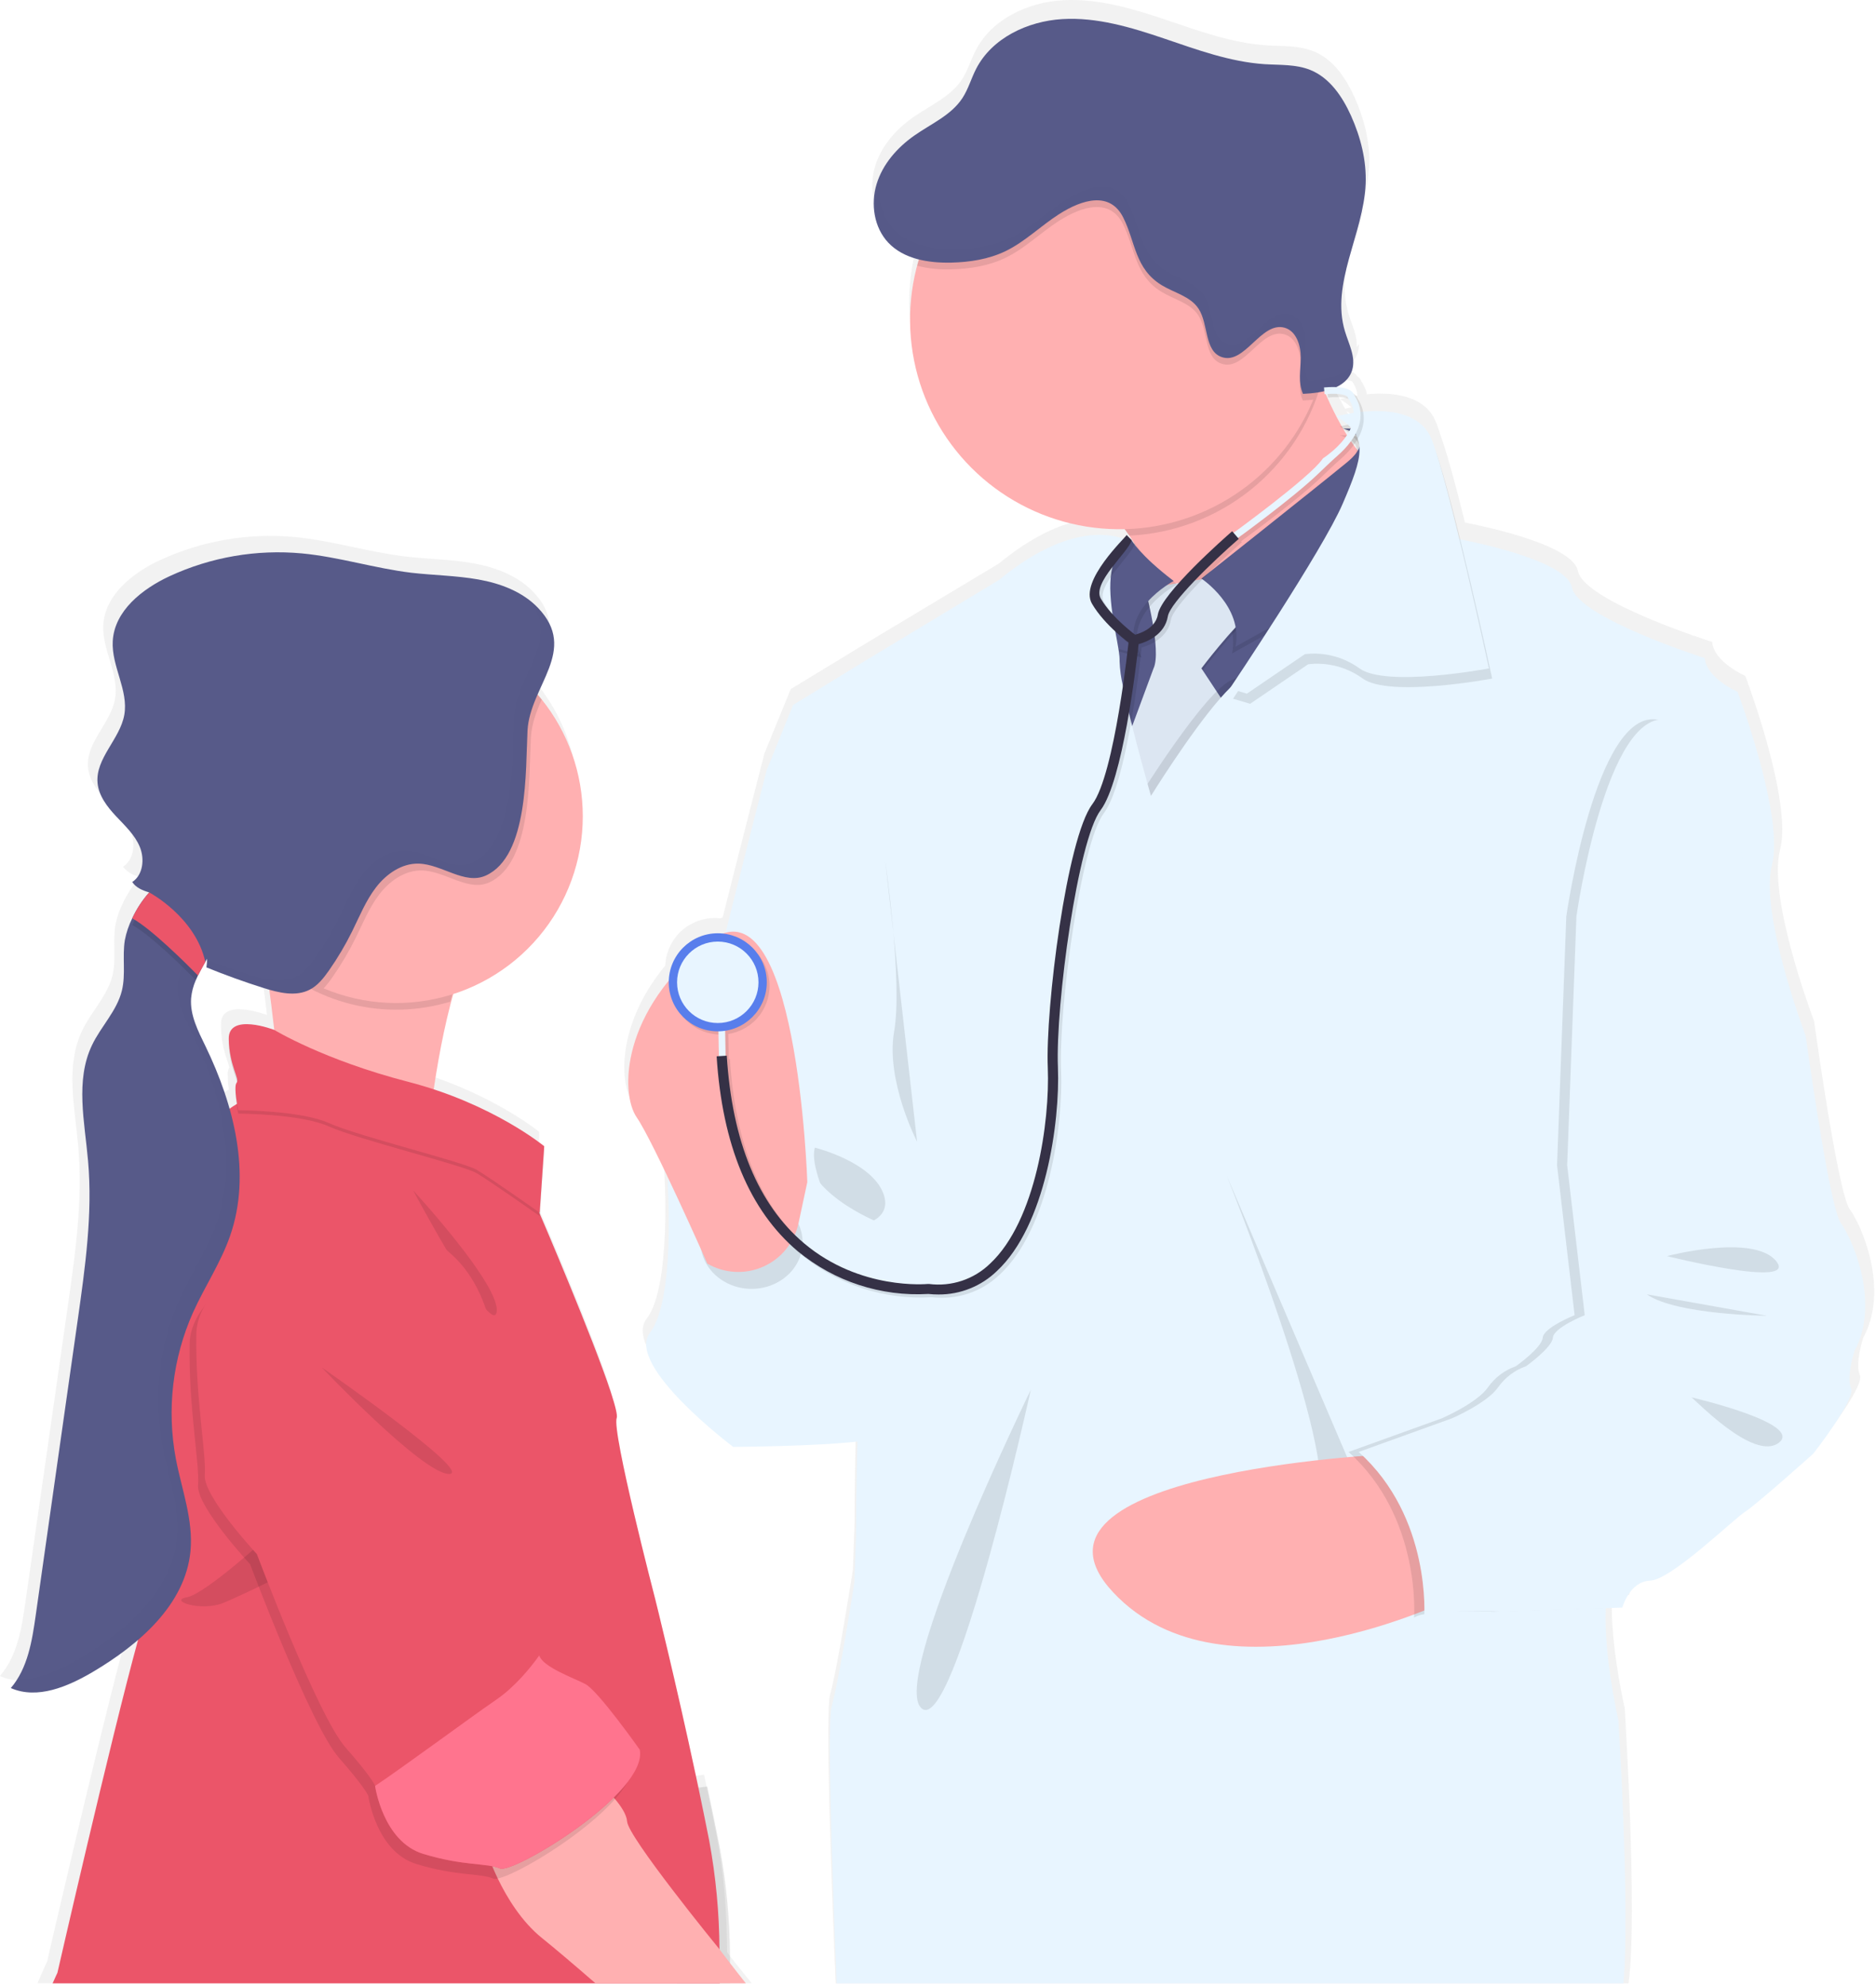 <svg width="373" height="395" viewBox="0 0 373 395" fill="none" xmlns="http://www.w3.org/2000/svg">
<path d="M299.511 126.146C302.206 129.215 315.572 133.236 315.572 133.236C315.572 133.236 313.316 119.454 310.621 116.385C309.985 115.639 309.207 115.028 308.333 114.585C307.459 114.143 306.506 113.879 305.529 113.809C304.551 113.738 303.57 113.863 302.642 114.175C301.713 114.488 300.856 114.982 300.12 115.629C299.384 116.275 298.783 117.062 298.354 117.943C297.924 118.824 297.674 119.781 297.617 120.76C297.56 121.738 297.699 122.718 298.024 123.643C298.349 124.568 298.855 125.418 299.511 126.146V126.146Z" fill="#587EEC"/>
<path d="M283.954 156.845C286.09 160.322 298.585 166.546 298.585 166.546C298.585 166.546 298.69 152.582 296.57 149.1C295.515 147.492 293.875 146.359 291.998 145.94C290.122 145.522 288.156 145.852 286.519 146.859C284.881 147.867 283.7 149.473 283.226 151.337C282.752 153.201 283.022 155.177 283.979 156.845H283.954Z" fill="#587EEC"/>
<path d="M269.288 48.072C270.124 45.003 271.132 41.919 271.837 38.81C270.991 41.919 269.978 45.014 269.288 48.072Z" fill="url(#paint0_linear_21_202)"/>
<path d="M265.541 77.633C265.471 77.512 265.421 77.391 265.365 77.28C265.365 77.23 265.315 77.189 265.295 77.139C265.185 77.191 265.072 77.236 264.957 77.275C264.736 77.361 264.509 77.441 264.277 77.507C264.046 77.572 263.95 77.608 263.774 77.648C263.628 77.698 263.478 77.737 263.326 77.764L263.366 77.854C263.552 77.814 263.733 77.779 263.92 77.728L263.97 78.353C264.182 78.353 264.378 78.323 264.57 78.323C264.66 78.318 264.751 78.318 264.841 78.323C265.234 78.323 265.577 78.323 265.849 78.323C265.743 78.096 265.632 77.859 265.541 77.633ZM367.777 240.467C365.41 237.277 360.686 203.04 360.686 203.04C360.686 203.04 351.395 178.695 353.928 168.98C356.461 159.264 347.008 134.405 347.008 134.405C347.008 134.405 340.763 131.689 340.426 127.658C340.426 127.658 314.927 119.595 313.733 113.548C312.766 108.589 296.953 105.031 291.272 103.907C289.539 96.913 287.797 90.387 286.512 86.824C286.165 85.716 285.838 84.758 285.535 84.002C283.365 78.459 276.656 77.955 271.791 78.399C271.581 77.454 271.189 76.559 270.638 75.763C270.558 75.49 270.398 75.246 270.18 75.063C270.075 74.974 269.964 74.893 269.847 74.821C269.759 74.657 269.644 74.511 269.505 74.387C269.367 74.263 269.215 74.155 269.052 74.065C268.935 74.001 268.814 73.946 268.689 73.899C268.397 73.787 268.095 73.705 267.788 73.652C267.429 73.578 267.065 73.531 266.7 73.511C267.589 73.121 268.381 72.542 269.022 71.812C269.457 71.3 269.781 70.703 269.973 70.059C270.133 69.523 270.204 68.965 270.185 68.406C270.054 68.636 269.903 68.854 269.732 69.056C269.943 66.823 268.765 64.556 268.09 62.333C267.272 59.44 267.121 56.399 267.647 53.439C268.322 48.974 269.994 44.459 271.127 39.914C271.13 39.889 271.13 39.863 271.127 39.838C271.721 37.581 272.089 35.27 272.225 32.939C272.421 28.238 271.217 23.546 269.283 19.263C267.566 15.468 265.033 11.734 261.155 10.192C258.274 9.028 255.046 9.214 251.944 9.023C244.984 8.59 238.346 6.14 231.728 3.913C225.11 1.686 218.301 -0.34 211.336 0.048C204.371 0.436 197.205 3.797 194.027 9.965C193.019 11.89 192.44 14.032 191.237 15.841C188.98 19.253 184.941 20.961 181.572 23.314C178.203 25.668 175.236 29.009 174.018 32.995C173.352 35.142 173.258 37.426 173.746 39.621V39.621C173.855 40.117 173.997 40.605 174.169 41.083C174.647 42.414 175.392 43.634 176.36 44.666C177.089 45.428 177.927 46.079 178.847 46.596V46.596C180.003 47.237 181.239 47.718 182.524 48.027C182.479 48.178 182.433 48.339 182.383 48.496C182.302 48.753 182.232 48.999 182.156 49.277C181.99 49.897 181.834 50.526 181.703 51.161C181.698 51.207 181.698 51.252 181.703 51.297C181.084 54.164 180.774 57.088 180.776 60.02C180.775 61.407 180.846 62.793 180.988 64.173V64.173C183.002 84.622 199.874 100.753 220.719 101.801C221.434 101.836 222.154 101.856 222.884 101.856C223.217 101.856 223.544 101.856 223.892 101.856C224.219 102.29 224.541 102.733 224.849 103.167C225.156 103.6 225.438 104.044 225.705 104.477L224.974 103.721L224.244 103.051C224.046 103.323 223.826 103.577 223.584 103.812C223.108 103.644 222.622 103.506 222.129 103.398V103.398C220.039 102.935 216.856 102.764 212.666 104.028C208.813 105.182 204.104 107.556 198.595 112.066L171.746 128.192L157.222 137.031L151.989 149.83C151.989 149.83 148.056 165.039 143.679 182.465C143.508 182.515 143.342 182.565 143.176 182.626C142.821 182.586 142.465 182.565 142.108 182.565C139.569 182.56 137.126 183.538 135.293 185.297C133.46 187.055 132.379 189.455 132.277 191.994C123.575 202.576 123.081 213.159 125.126 218.017C125.311 218.472 125.544 218.906 125.821 219.312C127.16 221.247 129.663 226.236 132.202 231.552C132.136 231.991 132.096 232.359 132.076 232.636C132.071 232.726 132.071 232.817 132.076 232.908C132.076 232.908 133.587 255.741 128.55 262.287C127.447 263.713 127.614 265.588 128.55 267.664C131.925 275.132 145.266 285.105 145.266 285.105C145.266 285.105 161.266 285.019 170.18 284.046C170.155 284.943 170.135 285.835 170.115 286.707C169.913 295.516 169.913 302.898 169.913 302.898L169.581 312.135C169.581 312.135 166.559 331.602 165.048 336.969C164.096 340.335 165.194 371.503 166.151 394.417H323.796C325.649 380.861 323.035 339.675 323.035 339.675C323.035 339.675 320.552 329.027 320.462 319.745C320.457 319.734 320.454 319.723 320.454 319.712C320.454 319.701 320.457 319.689 320.462 319.679C320.462 318.868 320.462 318.077 320.492 317.301L321.635 317.26L323.69 317.19H323.876C323.876 317.19 323.927 316.998 324.043 316.686C324.315 315.908 324.685 315.167 325.146 314.484C326.022 313.189 327.392 311.919 329.452 311.833C330.59 311.788 332.352 310.865 334.342 309.505C334.355 309.508 334.369 309.508 334.382 309.505C339.736 305.882 346.812 299.194 348.529 298.096C350.891 296.584 362.202 286.506 362.202 286.506C362.202 286.506 363.889 284.369 365.687 281.794L365.753 281.703C367.989 278.478 370.366 274.623 369.782 273.408C368.775 271.232 370.457 266.026 370.457 266.026C375.71 256.406 370.144 243.657 367.777 240.467ZM270.391 85.469C270.44 85.619 270.47 85.775 270.482 85.932C270.356 85.766 270.23 85.59 270.104 85.428L269.983 85.267L269.898 85.146L270.089 84.884C270.089 84.884 270.089 84.884 270.089 84.919C270.222 85.083 270.325 85.269 270.391 85.469V85.469ZM268.699 81.004C268.15 81.115 267.717 81.216 267.435 81.291C267.078 80.656 266.735 80.021 266.428 79.376C267.235 79.845 267.996 80.39 268.699 81.004V81.004ZM267.752 81.8C267.751 81.79 267.751 81.78 267.752 81.77L267.793 81.8C267.999 81.936 268.201 82.067 268.387 82.203C268.553 82.324 268.704 82.44 268.855 82.561C268.755 82.737 268.644 82.919 268.533 83.065C268.357 82.788 268.191 82.521 268.029 82.244C267.929 82.133 267.838 81.982 267.752 81.8ZM264.731 75.582C265.704 75.486 266.684 75.486 267.657 75.582V75.582C267.793 75.582 267.914 75.607 268.034 75.627C268.308 75.669 268.576 75.739 268.835 75.834C269.43 76.667 269.797 77.642 269.898 78.661L269.626 78.701L269.359 78.751C268.855 78.837 268.352 78.923 267.959 79.003L267.455 79.109C266.785 79.255 266.398 79.366 266.383 79.371C266.317 79.235 266.252 79.109 266.181 78.978C266.07 78.761 265.954 78.54 265.854 78.323C265.753 78.106 265.622 77.859 265.516 77.633C265.446 77.512 265.395 77.391 265.34 77.28C265.34 77.23 265.29 77.189 265.27 77.139C265.24 77.085 265.215 77.03 265.194 76.972C264.887 76.348 264.605 75.723 264.333 75.108C264.303 75.047 264.277 74.982 264.252 74.921L264.635 74.896V75.027L264.731 75.582ZM144.571 388.188C144.53 380.685 143.986 372.566 142.476 364.947C141.831 361.707 141.166 358.466 140.491 355.282C140.32 354.485 140.154 353.699 139.988 352.913L138.437 353.12H138.296C134.065 333.159 129.643 315.572 129.643 315.572C129.643 315.572 120.86 282.016 121.877 279.34C122.008 278.992 121.842 278.055 121.469 276.679C119.344 269.05 110.47 248.026 107.368 240.84C107.368 240.809 107.343 240.774 107.333 240.749C106.829 239.545 106.466 238.733 106.356 238.496L107.086 227.773L107.126 227.128L107.222 225.757L107.182 225.722L107.222 225.087C107.222 225.087 99.557 218.798 86.573 214.257C86.07 214.076 85.536 213.9 85.007 213.728C85.657 209.39 86.518 204.491 87.641 199.719C87.747 199.24 87.862 198.777 87.983 198.308C88.089 197.84 88.21 197.386 88.331 196.927C88.522 196.182 88.729 195.446 88.94 194.72C89.64 194.498 90.33 194.252 91.01 193.99L91.272 193.889C99.648 190.628 106.559 184.44 110.726 176.472C114.892 168.504 116.033 159.296 113.935 150.551V150.551C112.739 145.592 110.531 140.933 107.448 136.869C107.217 136.557 106.97 136.244 106.723 135.937C106.476 135.63 106.179 135.287 105.902 134.975C107.358 131.664 109.075 128.514 109.216 125.294C109.241 124.886 109.241 124.477 109.216 124.07V124.019C109.03 121.948 108.113 119.852 105.978 117.65C102.86 114.419 98.424 112.782 93.987 111.995C89.55 111.209 85.027 111.189 80.565 110.66C73.167 109.773 65.96 107.49 58.562 106.79C49.449 105.946 40.274 107.509 31.955 111.325C26.45 113.845 20.875 118.249 20.543 124.291C20.271 129.285 23.746 134.073 22.87 139.006C21.998 143.854 17.063 147.669 17.496 152.572C17.662 154.487 18.644 156.2 19.873 157.727C20.296 158.231 20.744 158.735 21.208 159.239C23.001 161.139 24.975 162.963 25.977 165.356C26.017 165.457 26.058 165.558 26.093 165.659C26.944 168.022 26.561 171.01 24.456 172.366C24.468 172.375 24.477 172.387 24.481 172.401V172.401C24.511 172.442 24.542 172.472 24.567 172.512C24.57 172.504 24.57 172.495 24.567 172.487C25.313 173.372 26.319 174 27.442 174.281L27.871 174.412C27.523 174.79 27.196 175.183 26.863 175.596L26.647 175.883C26.092 176.63 25.587 177.413 25.136 178.227C24.879 178.68 24.632 179.134 24.426 179.587C23.735 180.97 23.236 182.439 22.94 183.956C22.401 187.292 23.162 190.769 22.346 194.035C21.339 198.066 18.151 201.16 16.353 204.905C12.948 211.96 14.877 220.239 15.562 228.03C16.494 238.612 14.983 249.24 13.477 259.752C12.678 265.342 11.879 270.938 11.08 276.538C9.065 290.594 7.051 304.65 5.036 318.707C4.301 323.857 3.43 329.289 0 333.265H0.035C0.035 333.265 0.035 333.295 0 333.305C1.03 333.756 2.125 334.038 3.243 334.142V334.142C7.721 334.59 12.465 332.423 16.494 330.055C19.684 328.21 22.706 326.087 25.524 323.711C25.111 325.222 24.668 326.87 24.194 328.644C24.196 328.661 24.196 328.678 24.194 328.694V328.694C18.508 350.363 9.362 390.088 9.362 390.088C9.362 390.088 8.531 391.816 7.454 394.391H149.476C147.814 392.376 146.268 390.446 145.059 388.889L144.571 388.188ZM39.414 187.826C39.449 187.766 39.474 187.711 39.509 187.655C39.509 187.816 39.509 187.973 39.509 188.124C39.509 188.275 39.509 188.411 39.509 188.552C39.509 188.693 39.509 188.678 39.509 188.749C39.509 188.819 39.509 188.749 39.509 188.749C39.509 188.955 39.464 189.162 39.429 189.369C39.429 189.369 39.429 189.394 39.429 189.414L39.932 189.6L40.517 189.842C43.968 191.206 47.463 192.441 51.002 193.546C51.365 193.662 51.732 193.773 52.1 193.879L52.176 194.504C52.266 195.144 52.352 195.794 52.432 196.444C52.432 196.444 52.432 196.474 52.432 196.494C52.659 198.293 52.881 200.087 53.077 201.841C53.077 201.841 43.831 198.313 43.946 203.67C43.941 203.766 43.941 203.862 43.946 203.957C43.936 204.085 43.936 204.213 43.946 204.34C44.032 208.513 45.336 210.987 45.598 212.257C45.583 212.309 45.555 212.358 45.518 212.398C45.294 212.884 45.217 213.426 45.296 213.955C45.287 214.857 45.358 215.757 45.508 216.646C45.236 216.812 44.969 216.979 44.702 217.15C44.5 217.276 44.309 217.417 44.112 217.558C42.877 213.27 41.261 209.101 39.283 205.101C37.898 202.249 36.342 199.276 36.357 196.146C36.357 195.945 36.357 195.738 36.382 195.532C36.438 194.625 36.611 193.729 36.896 192.866C37.011 192.538 37.137 192.216 37.278 191.898C37.608 191.144 37.976 190.407 38.381 189.691C38.643 189.217 38.92 188.749 39.187 188.275C39.273 188.134 39.353 187.988 39.434 187.847L39.414 187.826ZM265.541 77.633C265.471 77.512 265.421 77.391 265.365 77.28C265.365 77.23 265.315 77.189 265.295 77.139C265.185 77.191 265.072 77.236 264.957 77.275C264.736 77.361 264.509 77.441 264.277 77.507C264.046 77.572 263.95 77.608 263.774 77.648L263.326 77.764L263.366 77.854C263.552 77.814 263.733 77.779 263.92 77.728L263.97 78.353C264.182 78.353 264.378 78.323 264.57 78.323H264.841C265.234 78.323 265.577 78.323 265.849 78.323C265.743 78.096 265.632 77.859 265.541 77.633Z" fill="url(#paint1_linear_21_202)"/>
<path d="M155.499 151.65L152.478 152.985C152.478 152.985 132.781 229.552 132.781 235.74C132.781 241.928 174.547 276.362 174.547 276.362L181.063 232.348C181.063 232.348 171.706 131.417 155.499 151.65Z" fill="#E8F5FF"/>
<path d="M247.114 127.295L229.663 118.184C228.686 114.014 226.951 110.06 224.546 106.518C221.993 102.829 218.599 99.206 214.368 97.316C203.676 92.519 259.594 67.337 259.594 67.337C260.474 70.362 261.512 73.34 262.701 76.257C265.582 83.372 270.361 92.574 276.52 95.195C286.991 99.654 247.114 127.295 247.114 127.295Z" fill="#FFB0B1"/>
<path opacity="0.1" d="M262.701 76.257C260.312 84.665 255.343 92.109 248.497 97.539C241.651 102.969 233.273 106.11 224.546 106.518C221.993 102.829 218.599 99.206 214.368 97.316C203.676 92.519 259.594 67.337 259.594 67.337C260.474 70.362 261.512 73.34 262.701 76.257V76.257Z" fill="black"/>
<path d="M264.272 63.543C264.274 71.789 261.832 79.85 257.255 86.708C252.678 93.565 246.171 98.91 238.558 102.067C230.944 105.224 222.566 106.051 214.483 104.443C206.4 102.835 198.975 98.865 193.148 93.034C187.32 87.203 183.351 79.775 181.743 71.687C180.135 63.599 180.961 55.216 184.115 47.598C187.269 39.979 192.61 33.468 199.462 28.887C206.315 24.306 214.371 21.862 222.613 21.863C228.09 21.838 233.518 22.898 238.584 24.984C243.649 27.07 248.252 30.139 252.125 34.014C255.999 37.889 259.066 42.494 261.151 47.562C263.236 52.631 264.297 58.062 264.272 63.543V63.543Z" fill="#FFB0B1"/>
<path d="M270.286 121.943L258.924 148.47L248.902 166.077H216.821L207.463 142.004L211.256 117.04H235.757L251.576 116.148L256.919 114.364L260.364 116.319L270.286 121.943Z" fill="#575A89"/>
<path opacity="0.1" d="M266.372 86.582C266.372 86.582 273.458 88.094 267.113 93.3C260.767 98.505 238.875 115.059 238.875 115.059C238.875 115.059 246.565 121.913 244.973 129.94L270.452 115.73L274.984 92.992C274.984 92.992 275.493 86.159 266.372 86.582Z" fill="black"/>
<path opacity="0.1" d="M243.886 115.059L227.679 117.735C227.679 117.735 231.023 130.107 229.351 133.619C229.3 133.728 229.258 133.841 229.225 133.957L222.612 151.841L227.568 165.886L244.722 142.478L238.874 133.619C238.874 133.619 245.054 125.425 248.73 122.583C252.407 119.741 243.886 115.059 243.886 115.059Z" fill="black"/>
<path d="M243.886 114.369L227.679 117.04C227.679 117.04 231.023 129.411 229.351 132.924C229.3 133.033 229.258 133.146 229.225 133.261L222.612 151.146L227.568 165.19L244.722 141.768L238.874 132.908C238.874 132.908 245.054 124.715 248.73 121.872C252.407 119.03 243.886 114.369 243.886 114.369Z" fill="#DCE6F2"/>
<path d="M267.052 85.247C267.052 85.247 274.138 86.759 267.788 91.964C261.437 97.17 238.875 115.059 238.875 115.059C238.875 115.059 247.23 120.577 245.643 128.6L271.122 114.394L275.654 91.657C275.654 91.657 276.158 84.824 267.052 85.247Z" fill="#575A89"/>
<path opacity="0.1" d="M225.66 108.095C225.66 108.095 227.206 110.988 234.03 116.203C234.03 116.203 222.668 122.25 227.014 130.752L209.634 126.216L206.96 117.856L225.66 108.095Z" fill="black"/>
<path d="M224.99 107.43C224.99 107.43 226.536 110.322 233.36 115.538C233.36 115.538 221.998 121.555 226.344 130.081L208.969 125.546L206.295 117.191L224.99 107.43Z" fill="#575A89"/>
<path opacity="0.1" d="M270.286 121.943L258.924 148.47L248.922 166.077H216.821L207.463 142.004L211.251 117.04H218.065C217.954 122.865 220.079 129.709 219.943 132.253C219.712 136.436 226.178 159.002 226.178 159.002C226.178 159.002 239.711 137.101 245.054 135.151C248.413 133.926 255.529 123.737 260.359 116.319L270.286 121.943Z" fill="black"/>
<path d="M315.043 261.536L313.889 262.987C313.889 262.987 322.245 304.949 319.933 314.479C319.54 316.196 319.316 317.948 319.263 319.709V319.785C318.855 329.481 321.781 342.064 321.781 342.064C321.781 342.064 324.118 379.153 322.789 394.407H166.352C165.436 371.851 164.449 342.628 165.345 339.388C166.856 334.041 169.878 314.645 169.878 314.645L170.21 305.453C170.21 305.453 170.21 296.569 170.482 286.672C170.598 282.222 170.769 277.551 171.016 273.409C171.333 268.198 171.776 263.809 172.386 261.652C172.761 260.017 172.977 258.35 173.031 256.673C173.031 256.517 173.031 256.356 173.061 256.194C173.061 255.69 173.111 255.146 173.131 254.587C173.131 254.431 173.131 254.274 173.131 254.083C173.227 250.838 173.192 246.988 173.086 242.997C173.086 242.78 173.086 242.558 173.086 242.336C173 239.343 172.874 236.289 172.733 233.387C172.295 224.316 171.726 216.646 171.726 216.646L152.513 152.95L157.69 140.19L172.059 131.382L198.625 115.332C211.583 104.673 220.114 105.953 223.368 107.123C223.684 107.23 223.993 107.357 224.295 107.501C224.395 107.551 224.476 107.591 224.551 107.637C224.655 107.686 224.754 107.743 224.849 107.808V107.808C223.958 108.237 223.184 108.875 222.592 109.667C221.926 110.569 221.451 111.598 221.197 112.691C221.027 113.368 220.908 114.057 220.84 114.752C220.774 115.483 220.749 116.239 220.749 117C220.785 118.668 220.928 120.333 221.177 121.983C221.177 122.014 221.177 122.054 221.177 122.094C221.343 123.273 221.55 124.427 221.751 125.511C221.749 125.529 221.749 125.548 221.751 125.566C221.983 126.831 222.215 128 222.371 129.008C222.401 129.19 222.426 129.356 222.451 129.512C222.562 130.178 222.615 130.853 222.607 131.528C222.664 133.158 222.883 134.779 223.262 136.365C223.393 137.031 223.544 137.741 223.71 138.482C223.937 139.49 224.184 140.588 224.451 141.707C224.597 142.322 224.753 142.957 224.914 143.587C224.974 143.839 225.04 144.091 225.1 144.348L225.201 144.746C226.274 149.014 227.437 153.262 228.152 155.832C228.575 157.344 228.842 158.276 228.842 158.276C228.842 158.276 236.427 146.006 242.48 139.021C242.571 138.92 242.652 138.825 242.737 138.734C243.337 138.044 243.926 137.414 244.49 136.859C245.724 135.63 246.832 134.753 247.723 134.43C247.913 134.361 248.097 134.275 248.272 134.173C250.75 132.767 254.749 127.663 258.491 122.316C258.858 121.812 259.216 121.263 259.579 120.744C260.41 119.544 261.215 118.34 261.976 117.186C262.56 116.304 263.119 115.447 263.648 114.631C266.166 110.711 267.939 107.788 267.939 107.788L271.434 107.632L272.043 107.601H272.451L288.32 106.866C288.32 106.866 289.005 106.981 290.133 107.208C290.194 107.208 290.254 107.208 290.32 107.249C295.95 108.367 311.593 111.91 312.55 116.823C313.718 122.84 338.95 130.868 338.95 130.868C339.282 134.899 345.462 137.555 345.462 137.555C345.462 137.555 354.819 162.298 352.316 171.993C349.843 181.568 358.752 205.252 358.989 205.918L357.282 208.074L315.043 261.536Z" fill="#E8F5FF"/>
<path opacity="0.1" d="M266.367 84.824C266.367 84.824 281.814 80.44 285.324 89.465C288.834 98.49 296.686 134.939 296.686 134.939C296.686 134.939 276.299 138.784 270.955 134.939C267.821 132.657 263.942 131.642 260.092 132.097L248.564 139.953L245.16 138.946C245.16 138.946 263.603 111.512 267.611 102.189C271.62 92.867 272.975 88.699 266.367 84.824Z" fill="black"/>
<path d="M265.698 82.808C265.698 82.808 281.154 78.424 284.679 87.449C288.205 96.475 296.041 132.924 296.041 132.924C296.041 132.924 275.659 136.769 270.311 132.924C267.179 130.642 263.301 129.626 259.453 130.081L247.915 137.938L244.51 136.93C244.51 136.93 262.953 109.496 266.962 100.173C270.971 90.851 272.305 86.693 265.698 82.808Z" fill="#E8F5FF"/>
<path opacity="0.1" d="M162.016 228.216C162.016 228.216 173.544 231.058 175.72 237.579C177.896 244.1 167.199 244.266 167.199 244.266C167.199 244.266 160.682 232.731 162.016 228.216Z" fill="black"/>
<path opacity="0.1" d="M204.955 276.362C204.955 276.362 176.722 334.207 183.239 339.725C189.756 345.243 204.955 276.362 204.955 276.362Z" fill="black"/>
<path opacity="0.1" d="M243.885 233.734C243.885 233.734 266.443 289.922 261.93 298.6C257.418 307.278 271.62 298.6 271.62 298.6L243.885 233.734Z" fill="black"/>
<path d="M275.297 289.237C275.297 289.237 199.108 292.916 221.333 316.656C243.558 340.396 289.167 317.663 289.167 317.663L275.297 289.237Z" fill="#FFB0B1"/>
<path opacity="0.1" d="M264.272 63.543C264.279 69.01 263.206 74.426 261.115 79.477C260.415 79.558 259.715 79.608 259.04 79.638C258.033 77.426 258.571 74.871 258.592 72.437C258.612 70.003 257.715 67.141 255.373 66.486C250.705 65.171 247.482 73.903 242.878 72.326C239.353 71.127 240.275 65.775 238.245 62.686C236.639 60.242 233.42 59.552 230.917 58.02C225.594 54.749 225.755 49.519 223.282 44.57C220.694 39.385 215.224 40.916 210.475 43.975C206.869 46.303 203.757 49.423 199.899 51.277C196.56 52.89 192.808 53.474 189.106 53.56C186.827 53.648 184.548 53.407 182.338 52.844C184.937 43.065 191.003 34.566 199.404 28.931C207.804 23.297 217.966 20.912 227.994 22.222C238.022 23.531 247.232 28.445 253.906 36.048C260.58 43.651 264.263 53.423 264.267 63.543H264.272Z" fill="black"/>
<path d="M210.49 42.64C206.879 44.968 203.772 48.082 199.914 49.947C196.575 51.554 192.823 52.139 189.122 52.225C184.589 52.325 179.709 51.529 176.612 48.254C173.766 45.23 173.086 40.579 174.29 36.613C175.493 32.647 178.379 29.357 181.769 26.973C185.158 24.589 189.091 22.942 191.338 19.53C192.526 17.726 193.1 15.599 194.087 13.679C197.245 7.536 204.346 4.21 211.211 3.797C218.075 3.384 224.879 5.43 231.416 7.647C237.953 9.865 244.541 12.304 251.44 12.762C254.512 12.954 257.705 12.762 260.556 13.926C264.388 15.483 266.901 19.207 268.614 22.997C270.533 27.27 271.726 31.937 271.525 36.603C271.102 46.566 264.524 56.342 267.415 65.886C268.181 68.431 269.616 71.041 268.851 73.586C267.732 77.3 262.943 78.147 259.07 78.323C258.063 76.111 258.602 73.551 258.622 71.122C258.642 68.693 257.746 65.826 255.409 65.171C250.735 63.865 247.512 72.583 242.919 71.011C239.419 69.807 240.325 64.46 238.291 61.371C236.684 58.922 233.461 58.237 230.963 56.705C225.639 53.434 225.801 48.203 223.328 43.255C220.719 38.044 215.245 39.576 210.49 42.64Z" fill="#575A89"/>
<path d="M136.613 234.399L132.771 235.74C132.771 235.74 134.282 258.477 129.245 264.998C124.209 271.519 145.784 287.73 145.784 287.73C145.784 287.73 175.357 287.564 176.193 285.21C177.029 282.857 174.682 243.082 174.682 243.082C174.682 243.082 158.808 236.894 160.143 227.032C160.143 227.032 155.298 250.268 148.116 249.265C140.934 248.263 132.781 242.261 136.613 234.399Z" fill="#E8F5FF"/>
<path opacity="0.1" d="M149.431 256.3C155.03 256.3 159.569 252.147 159.569 247.023C159.569 241.899 155.03 237.746 149.431 237.746C143.832 237.746 139.293 241.899 139.293 247.023C139.293 252.147 143.832 256.3 149.431 256.3Z" fill="black"/>
<path d="M160.516 235.07C160.516 235.07 158.501 173.55 140.965 187.257C123.429 200.964 123.257 217.357 126.596 222.199C129.935 227.042 140.642 251.286 140.642 251.286C142.317 252.257 144.198 252.818 146.131 252.921C148.064 253.025 149.994 252.669 151.763 251.882C153.532 251.095 155.09 249.901 156.308 248.396C157.526 246.89 158.371 245.118 158.773 243.223L160.516 235.07Z" fill="#FFB0B1"/>
<path opacity="0.1" d="M269.908 79.24C269.826 78.97 269.669 78.729 269.455 78.545C268.588 77.754 266.725 77.476 263.915 77.718L264.031 79.049C267.778 78.726 268.518 79.472 268.614 79.598V79.724L268.729 79.89C269.197 80.519 269.528 81.237 269.701 82.001C269.874 82.765 269.887 83.556 269.737 84.325C268.916 88.432 263.875 91.702 263.824 91.738L263.703 91.808L263.628 91.924C261.452 95.154 249.148 104.27 245.93 106.629L245.648 106.306C244.208 107.556 231.547 118.647 230.862 122.895C230.419 125.561 227.417 126.594 226.329 126.882C225.181 126.01 221.454 123.042 219.515 119.716C217.697 116.586 225.015 110.479 225.659 108.095L224.652 107.062C224.546 107.445 215.149 116.234 217.763 120.724C219.858 124.327 223.685 127.411 225.025 128.429C224.597 132.319 221.933 155.162 217.838 160.574C212.752 167.302 208.476 201.206 208.949 213.043C209.367 223.56 206.622 243.425 197.456 251.956C195.869 253.498 193.955 254.661 191.856 255.359C189.757 256.057 187.528 256.272 185.334 255.988H185.223H185.113C184.982 255.988 171.686 257.348 160.516 247.925C151.375 240.23 146.197 227.672 145.12 210.589H144.898L144.807 205.615C147.286 205.228 149.518 203.895 151.035 201.896C152.551 199.897 153.234 197.387 152.941 194.894C152.647 192.402 151.399 190.12 149.459 188.529C147.519 186.937 145.038 186.16 142.538 186.361C140.038 186.561 137.712 187.724 136.05 189.604C134.389 191.484 133.52 193.935 133.626 196.443C133.733 198.951 134.807 201.319 136.623 203.051C138.438 204.783 140.854 205.744 143.362 205.731H143.473L143.563 210.675L143.12 210.705C144.228 228.342 149.667 241.389 159.236 249.447C166.509 255.477 175.799 258.519 185.228 257.958C185.897 258.031 186.57 258.068 187.243 258.069C191.565 258.091 195.723 256.418 198.826 253.408C208.481 244.413 211.417 223.817 210.959 212.942C210.455 200.399 214.942 167.715 219.445 161.763C223.856 155.923 226.531 133.165 226.999 128.756C228.596 128.308 232.207 126.892 232.821 123.213C233.264 120.552 241.72 112.353 246.922 107.813L246.766 107.631C249.566 105.586 258.274 99.135 262.59 94.993C263.93 93.708 265.259 92.423 266.649 91.198C268.322 89.717 270.447 87.364 271.006 84.582C271.196 83.664 271.197 82.716 271.009 81.797C270.82 80.879 270.445 80.009 269.908 79.24V79.24Z" fill="black"/>
<path d="M224.854 128.111C224.642 127.965 219.626 124.372 217.113 120.048C214.504 115.558 223.902 106.775 224.003 106.392L225.01 107.425C224.37 109.803 217.053 115.916 218.871 119.04C221.162 122.986 225.987 126.438 226.037 126.473L224.854 128.111Z" fill="#353146"/>
<path d="M245.276 107.606L244.49 106.523C244.651 106.407 260.47 94.958 262.963 91.254L263.044 91.143L263.159 91.067C263.21 91.032 268.251 87.767 269.072 83.655C269.223 82.887 269.212 82.096 269.038 81.333C268.865 80.57 268.533 79.852 268.065 79.225L267.949 79.054V78.933C267.848 78.802 267.108 78.061 263.361 78.384L263.245 77.048C266.06 76.806 267.919 77.084 268.785 77.875C269.001 78.06 269.159 78.303 269.243 78.575C269.788 79.341 270.17 80.211 270.365 81.13C270.561 82.05 270.567 83 270.381 83.922C269.822 86.709 267.702 89.062 266.025 90.538C264.64 91.763 263.305 93.058 261.971 94.333C256.909 99.186 245.83 107.208 245.276 107.606Z" fill="#E8F5FF"/>
<path d="M144.158 203.861L142.823 203.885L142.972 212.002L144.306 211.978L144.158 203.861Z" fill="#E8F5FF"/>
<path d="M142.712 205.091C148.094 205.091 152.457 200.725 152.457 195.34C152.457 189.955 148.094 185.589 142.712 185.589C137.33 185.589 132.967 189.955 132.967 195.34C132.967 200.725 137.33 205.091 142.712 205.091Z" fill="#587EEC"/>
<path d="M142.712 203.438C147.182 203.438 150.806 199.813 150.806 195.34C150.806 190.868 147.182 187.242 142.712 187.242C138.243 187.242 134.619 190.868 134.619 195.34C134.619 199.813 138.243 203.438 142.712 203.438Z" fill="#E8F5FF"/>
<path d="M186.608 257.419C185.935 257.42 185.263 257.385 184.594 257.313C175.166 257.869 165.877 254.827 158.602 248.802C149.033 240.739 143.604 227.707 142.486 210.055L144.5 209.929C145.578 227.012 150.755 239.575 159.901 247.265C171.071 256.663 184.362 255.328 184.493 255.328H184.604H184.715C186.909 255.611 189.139 255.395 191.238 254.697C193.338 253.999 195.253 252.837 196.842 251.296C206.003 242.765 208.748 222.9 208.33 212.383C207.826 200.536 212.102 166.631 217.193 159.909C221.65 154.018 224.415 127.466 224.446 127.199L224.521 126.443L225.267 126.312C225.312 126.312 229.663 125.486 230.207 122.23C230.912 117.987 243.553 106.896 244.988 105.641L246.303 107.153C241.08 111.688 232.624 119.892 232.201 122.558C231.587 126.247 227.976 127.658 226.385 128.101C225.881 132.515 223.227 155.268 218.83 161.108C214.328 167.06 209.84 199.744 210.344 212.287C210.777 223.162 207.871 243.762 198.217 252.752C195.108 255.77 190.939 257.446 186.608 257.419Z" fill="#353146"/>
<g opacity="0.1">
<path opacity="0.1" d="M268.563 51.63C269.389 48.576 270.386 45.502 271.081 42.408C270.25 45.517 269.248 48.576 268.563 51.63Z" fill="black"/>
<path opacity="0.1" d="M260.138 75.627C259.13 73.415 259.669 70.855 259.689 68.426C259.71 65.997 258.813 63.155 256.476 62.474C251.803 61.169 248.579 69.892 243.986 68.315C240.461 67.111 241.393 61.764 239.358 58.675C237.751 56.226 234.533 55.541 232.035 54.009C226.707 50.738 226.868 45.507 224.4 40.559C221.807 35.368 216.342 36.9 211.588 39.964C207.977 42.292 204.87 45.411 201.012 47.271C197.673 48.879 193.921 49.463 190.219 49.549C185.712 49.655 180.807 48.853 177.709 45.578C175.322 43.058 174.461 39.364 174.954 35.902C174.869 36.139 174.793 36.376 174.718 36.613C173.509 40.579 174.214 45.24 177.039 48.254C180.137 51.529 185.042 52.325 189.549 52.225C193.256 52.139 197.003 51.554 200.347 49.947C204.215 48.082 207.322 44.968 210.923 42.64C215.678 39.576 221.147 38.044 223.736 43.235C226.203 48.183 226.047 53.414 231.371 56.684C233.889 58.196 237.087 58.902 238.698 61.351C240.713 64.45 239.821 69.787 243.327 70.991C247.915 72.563 251.138 63.845 255.811 65.15C258.148 65.805 259.05 68.678 259.025 71.102C258.999 73.526 258.476 76.091 259.473 78.303C263.346 78.126 268.135 77.295 269.258 73.566C269.413 73.031 269.484 72.475 269.47 71.918C267.833 74.745 263.623 75.471 260.138 75.627Z" fill="black"/>
</g>
<path opacity="0.1" d="M351.158 199.795L357.005 205.983C357.005 205.983 361.684 240.084 364.021 243.274C366.357 246.464 371.877 259.152 366.695 268.682C366.695 268.682 365.023 273.867 366.025 276.039C367.027 278.211 358.511 289.081 358.511 289.081C358.511 289.081 347.315 299.109 344.973 300.616C342.632 302.122 330.273 314.156 326.098 314.322C321.923 314.489 320.558 319.674 320.558 319.674L296.998 320.511C296.998 320.511 283.984 319.83 281.154 321.67C281.154 321.67 282.665 301.775 268.125 288.733L286.669 282.046C286.669 282.046 293.689 279.022 295.86 275.863C297.225 273.926 299.163 272.465 301.4 271.685C301.4 271.685 306.577 268.006 306.743 266.001C306.909 263.995 313.074 261.536 313.074 261.536L309.584 231.729L311.422 182.243C311.422 182.243 317.269 140.78 329.633 143.123C341.997 145.466 351.158 199.795 351.158 199.795Z" fill="black"/>
<path d="M353.172 199.795L359.019 205.983C359.019 205.983 363.698 240.084 366.035 243.274C368.372 246.464 373.891 259.152 368.709 268.682C368.709 268.682 367.042 273.867 368.044 276.039C369.047 278.211 360.525 289.081 360.525 289.081C360.525 289.081 349.33 299.109 346.988 300.616C344.646 302.122 332.287 314.156 328.112 314.322C323.937 314.489 322.572 319.674 322.572 319.674L299.012 320.511C299.012 320.511 285.989 319.83 283.168 321.67C283.168 321.67 284.679 301.775 270.14 288.733L288.683 282.046C288.683 282.046 295.704 279.022 297.874 275.863C299.24 273.926 301.177 272.465 303.414 271.685C303.414 271.685 308.591 268.006 308.758 266.001C308.924 263.995 315.088 261.536 315.088 261.536L311.598 231.729L313.436 182.243C313.436 182.243 319.283 140.78 331.647 143.123C344.011 145.466 353.172 199.795 353.172 199.795Z" fill="#E8F5FF"/>
<path opacity="0.1" d="M331.436 249.784C331.436 249.784 348.645 245.249 353.157 250.792C357.67 256.336 331.436 249.784 331.436 249.784Z" fill="black"/>
<path opacity="0.1" d="M327.427 257.389C333.274 261.486 351.319 261.652 351.319 261.652L327.427 257.389Z" fill="black"/>
<path opacity="0.1" d="M336.281 277.868C336.784 278.035 348.685 290.744 353.681 286.899C358.677 283.054 336.281 277.868 336.281 277.868Z" fill="black"/>
<path opacity="0.1" d="M176.007 171.207C176.007 171.207 179.502 195.285 177.78 205.091C176.057 214.898 182.343 227.047 182.343 227.047L176.007 171.207Z" fill="black"/>
<path d="M98.63 180.998C94.601 184.158 91.66 191.636 89.529 199.855C85.813 214.192 84.599 230.817 84.599 230.817C84.599 230.817 52.518 223.459 54.855 220.118C56.325 218.017 54.351 202.183 52.704 190.704C51.722 183.921 50.846 178.655 50.846 178.655C50.846 178.655 109.659 172.301 98.63 180.998Z" fill="#FFB0B1"/>
<path opacity="0.1" d="M98.63 180.328C94.601 183.493 91.66 190.966 89.529 199.185C83.138 201.127 76.34 201.302 69.857 199.692C63.374 198.082 57.447 194.746 52.704 190.039C51.722 183.251 50.846 177.985 50.846 177.985C50.846 177.985 109.659 171.635 98.63 180.328Z" fill="black"/>
<path d="M115.874 162.318C115.877 171.083 112.782 179.566 107.135 186.267C101.488 192.967 93.654 197.453 85.02 198.93C76.386 200.407 67.507 198.78 59.957 194.337C52.406 189.894 46.669 182.921 43.763 174.653C40.856 166.385 40.966 157.354 44.074 149.159C47.181 140.965 53.086 134.134 60.743 129.877C68.4 125.619 77.315 124.21 85.911 125.897C94.507 127.584 102.229 132.26 107.71 139.097C112.993 145.682 115.873 153.873 115.874 162.318V162.318Z" fill="#FFB0B1"/>
<path opacity="0.1" d="M145.125 394.407H134.548L133.657 375.716L132.725 356.37C132.725 356.37 135.128 356.012 138.955 355.478L140.501 355.271H140.627C141.463 359.197 142.289 363.229 143.085 367.255C144.409 374.403 145.099 381.654 145.145 388.924C145.145 389.428 145.145 389.932 145.145 390.405C145.175 391.751 145.145 393.096 145.125 394.407Z" fill="black"/>
<path d="M143.095 394.407H10.46C11.034 393.101 11.417 392.31 11.417 392.31C11.417 392.31 22.029 345.858 27.422 326.205C27.424 326.188 27.424 326.171 27.422 326.155C28.096 323.485 28.91 320.852 29.86 318.268V318.268C29.921 318.092 30.001 317.924 30.097 317.764C32.766 313.42 36.11 308.739 31.431 302.052C26.753 295.365 28.41 265.94 28.41 265.94C28.41 265.94 34.09 240.86 40.104 227.486C41.016 225.414 42.312 223.533 43.921 221.942C44.444 221.43 45.003 220.955 45.593 220.521V220.521C46.042 220.184 46.509 219.873 46.993 219.589L47.089 219.529C49.615 218.096 52.42 217.224 55.313 216.974C57.368 216.759 59.443 216.816 61.483 217.145C71.233 218.576 79.039 220.97 85.244 223.696C102.06 231.089 107.151 240.996 107.252 241.203L107.292 241.288C107.967 242.865 117.838 265.925 121.394 276.684C122.316 279.486 122.819 281.456 122.618 281.995C121.61 284.666 130.303 318.102 130.303 318.102C130.303 318.102 134.332 334.228 138.361 353.13C138.537 353.916 138.703 354.702 138.865 355.498C139.585 358.93 140.3 362.427 140.99 365.92C142.327 373.117 143.016 380.419 143.05 387.74C143.124 390.021 143.139 392.243 143.095 394.407Z" fill="#EB5569"/>
<path opacity="0.1" d="M54.523 205.474C54.523 205.474 45.372 201.947 45.482 207.298C45.593 212.65 47.714 215.21 47.044 215.991C46.374 216.772 47.376 221.454 47.376 221.454C47.376 221.454 59.74 221.454 65.421 224.014C71.102 226.574 92.043 231.703 94.717 233.266C97.391 234.828 107.308 241.832 107.308 241.832L108.199 228.569C108.199 228.569 97.95 220.098 81.134 215.754C64.318 211.41 54.523 205.474 54.523 205.474Z" fill="black"/>
<path d="M54.523 204.804C54.523 204.804 45.372 201.276 45.482 206.628C45.593 211.98 47.714 214.54 47.044 215.321C46.374 216.102 47.376 220.783 47.376 220.783C47.376 220.783 59.74 220.783 65.421 223.348C71.102 225.913 92.043 231.038 94.717 232.595C97.391 234.153 107.307 241.162 107.307 241.162L108.209 227.939C108.209 227.939 97.96 219.468 81.144 215.124C64.328 210.78 54.523 204.804 54.523 204.804Z" fill="#EB5569"/>
<path opacity="0.1" d="M82.146 236.723C82.146 236.723 99.632 255.665 98.741 260.911C97.849 266.157 82.146 236.723 82.146 236.723Z" fill="black"/>
<path opacity="0.1" d="M53.742 305.151C53.742 305.151 40.925 316.968 37.147 317.638C33.37 318.309 40.043 320.536 44.385 318.757C48.726 316.978 57.982 312.297 57.982 312.297L53.742 305.151Z" fill="black"/>
<path d="M148.302 394.407H118.412C114.232 390.778 110.279 387.417 107.761 385.396C103.732 382.161 100.826 377.399 98.972 373.569C98.554 372.697 98.192 371.881 97.885 371.14C97.334 369.864 96.85 368.561 96.434 367.235L118.568 354.082C119.792 355.123 120.941 356.248 122.008 357.449L122.275 357.756C123.504 359.207 124.587 360.855 124.682 362.206C124.793 363.778 129.165 369.86 133.632 375.701C138.164 381.642 142.808 387.321 143.115 387.704C143.115 387.704 143.881 388.748 145.13 390.35C146.011 391.509 147.099 392.9 148.302 394.407Z" fill="#FFB0B1"/>
<path opacity="0.1" d="M107.71 139.097C106.648 141.495 105.696 143.985 105.555 146.656C105.157 154.366 105.802 171.605 97.27 175.475C93.045 177.38 88.522 173.198 83.889 173.097C80.555 173.026 77.498 175.143 75.463 177.788C73.429 180.434 72.165 183.573 70.689 186.567C69.346 189.284 67.798 191.895 66.061 194.378C65.541 195.137 64.969 195.86 64.348 196.539C59.146 194.343 54.514 190.987 50.804 186.728C47.094 182.469 44.405 177.419 42.941 171.962C41.478 166.506 41.278 160.787 42.358 155.241C43.438 149.696 45.769 144.47 49.173 139.963C52.576 135.455 56.964 131.784 62 129.23C67.037 126.676 72.589 125.306 78.235 125.225C83.881 125.143 89.47 126.352 94.579 128.76C99.686 131.167 104.178 134.71 107.71 139.117V139.097Z" fill="black"/>
<path d="M104.885 145.295C104.482 153.005 105.132 170.244 96.595 174.11C92.37 176.014 87.847 171.837 83.214 171.736C79.88 171.66 76.828 173.782 74.788 176.423C72.749 179.063 71.495 182.208 70.014 185.206C68.67 187.923 67.123 190.534 65.386 193.017C64.348 194.488 63.2 195.965 61.603 196.791C58.824 198.243 55.454 197.426 52.473 196.494C48.605 195.274 44.794 193.9 41.041 192.372C41.127 191.805 41.17 191.232 41.171 190.659C41.061 190.87 40.94 191.067 40.819 191.278L40.582 191.692C40.154 192.447 39.736 193.203 39.353 193.979C39.207 194.277 39.066 194.584 38.94 194.892C38.434 196.035 38.116 197.254 37.999 198.5C37.742 201.861 39.399 205.051 40.869 208.074C46.525 219.77 50.02 233.447 45.764 245.718C43.921 251.054 40.728 255.796 38.396 260.951C34.32 270.082 33.12 280.238 34.957 290.068C36.12 296.176 38.452 302.223 37.878 308.416C36.87 319.074 27.684 327.006 18.483 332.459C13.512 335.392 7.429 338.002 2.151 335.684C5.515 331.753 6.381 326.316 7.106 321.186C9.09 307.193 11.08 293.194 13.074 279.188C13.87 273.615 14.664 268.042 15.456 262.468C16.937 251.997 18.438 241.409 17.511 230.872C16.836 223.106 14.932 214.862 18.297 207.832C20.075 204.108 23.242 201.024 24.23 197.013C25.04 193.753 24.285 190.286 24.819 186.965C25.111 185.454 25.606 183.989 26.289 182.611C27.16 180.74 28.297 179.006 29.664 177.461C28.314 177.068 27.055 176.528 26.289 175.4C28.455 173.989 28.782 170.809 27.8 168.42C26.818 166.032 24.854 164.212 23.086 162.328C21.319 160.443 19.616 158.246 19.395 155.676C18.967 150.783 23.852 146.993 24.713 142.166C25.584 137.252 22.139 132.475 22.416 127.501C22.739 121.489 28.259 117.12 33.708 114.586C41.931 110.777 51.015 109.212 60.037 110.05C67.38 110.746 74.486 113.018 81.809 113.9C86.226 114.404 90.703 114.455 95.09 115.231C99.476 116.007 103.873 117.644 106.96 120.865C115.099 129.356 105.348 136.345 104.885 145.295Z" fill="#575A89"/>
<path opacity="0.1" d="M98.076 373.574C95.507 372.46 90.834 373.126 82.811 370.682C74.788 368.238 73.242 357.191 73.242 357.191V357.156C73.146 356.904 72.401 355.261 67.355 349.507C61.78 343.152 49.728 311.057 49.728 311.057C49.728 311.057 39.041 299.572 39.378 295.339C39.716 291.106 37.48 279.844 37.701 267.245C37.923 254.647 61.76 246.292 61.76 246.292C107.655 238.154 96.847 291.096 95.623 295.108C94.399 299.119 100.75 309.953 100.75 309.953C99.854 314.67 104.427 321.972 104.427 321.972C104.427 321.972 105.535 328.432 105.761 330.886C105.774 331 105.799 331.111 105.837 331.219C106.572 333.532 112.565 335.628 115.003 336.903C117.566 338.244 125.811 349.945 125.811 349.945C127.588 358.537 100.634 374.703 98.076 373.574Z" fill="black"/>
<path d="M99.411 371.558C96.847 370.44 92.168 371.11 84.151 368.661C76.133 366.212 74.582 355.176 74.582 355.176V355.14C74.491 354.883 73.741 353.246 68.695 347.491C63.119 341.136 51.068 309.036 51.068 309.036C51.068 309.036 40.381 297.557 40.713 293.324C41.045 289.091 38.819 277.828 39.041 265.24C39.263 252.652 63.084 244.302 63.084 244.302C108.98 236.163 98.172 289.106 96.948 293.117C95.724 297.128 102.075 307.963 102.075 307.963C101.178 312.679 105.751 319.981 105.751 319.981C105.751 319.981 106.859 326.442 107.091 328.896C107.099 329.009 107.123 329.121 107.161 329.228C107.897 331.542 113.89 333.638 116.332 334.913C118.891 336.248 127.14 347.954 127.14 347.954C128.928 356.531 101.974 372.697 99.411 371.558Z" fill="#EB5569"/>
<path opacity="0.1" d="M63.991 271.942C63.991 271.942 84.04 293.107 89.273 293.107C94.505 293.107 63.991 271.942 63.991 271.942Z" fill="black"/>
<path d="M99.41 371.558C96.847 370.44 92.168 371.11 84.151 368.661C76.133 366.212 74.582 355.176 74.582 355.176V355.141C79.895 351.613 93.352 341.65 98.655 338.007C102.387 335.452 105.434 331.698 107.217 329.208C107.952 331.521 113.945 333.618 116.388 334.893C118.946 336.228 127.196 347.934 127.196 347.934C128.928 356.531 101.974 372.697 99.41 371.558Z" fill="#FF748E"/>
<g opacity="0.1">
<path opacity="0.1" d="M26.32 175.455C26.345 175.495 26.38 175.531 26.41 175.571C26.561 175.379 26.717 175.188 26.878 175.007C26.707 175.174 26.52 175.324 26.32 175.455V175.455Z" fill="black"/>
<path opacity="0.1" d="M38.004 198.555C38.215 195.758 39.711 193.294 41.111 190.835C40.194 190.482 39.278 190.124 38.371 189.752C38.458 189.186 38.501 188.615 38.502 188.043C37.087 190.563 35.546 193.042 35.329 195.879C35.072 199.246 36.729 202.43 38.2 205.454C43.861 217.145 47.351 230.822 43.095 243.097C41.247 248.429 38.059 253.176 35.727 258.331C31.652 267.46 30.454 277.615 32.292 287.443C33.446 293.556 35.783 299.598 35.209 305.791C34.201 316.449 25.02 324.381 15.814 329.828C12.052 332.056 7.655 334.097 3.45 333.95C3.061 334.577 2.626 335.175 2.151 335.739C7.434 338.073 13.512 335.447 18.483 332.504C27.694 327.062 36.896 319.15 37.903 308.472C38.477 302.279 36.14 296.236 34.982 290.124C33.143 280.297 34.338 270.143 38.407 261.012C40.723 255.862 43.946 251.11 45.775 245.778C50.03 233.503 46.535 219.826 40.879 208.135C39.414 205.091 37.747 201.921 38.004 198.555Z" fill="black"/>
<path opacity="0.1" d="M106.95 120.925C106.454 120.417 105.923 119.945 105.358 119.514C111.462 127.436 102.649 134.168 102.211 142.695C101.818 150.405 102.463 167.649 93.926 171.509C89.706 173.419 85.178 169.237 80.55 169.136C77.211 169.065 74.159 171.187 72.119 173.827C70.079 176.468 68.825 179.612 67.35 182.606C66.004 185.322 64.455 187.933 62.716 190.417C61.709 191.893 60.531 193.365 58.929 194.196C56.159 195.642 52.79 194.831 49.803 193.894C46.899 192.98 44.022 191.972 41.171 190.87C41.166 191.395 41.122 191.919 41.04 192.437C44.797 193.969 48.61 195.343 52.478 196.559C55.459 197.497 58.828 198.308 61.603 196.862C63.2 196.03 64.358 194.554 65.391 193.077C67.13 190.597 68.678 187.988 70.019 185.272C71.5 182.278 72.749 179.129 74.793 176.488C76.838 173.847 79.885 171.731 83.219 171.802C87.852 171.902 92.38 176.085 96.6 174.175C105.137 170.315 104.487 153.071 104.885 145.36C105.348 136.396 115.099 129.411 106.95 120.925Z" fill="black"/>
</g>
<path opacity="0.1" d="M40.587 191.697C40.159 192.453 39.741 193.208 39.358 193.984C39.212 194.282 39.071 194.589 38.945 194.897C36.306 192.236 29.88 185.912 26.294 183.951C27.166 182.081 28.303 180.347 29.669 178.801C29.669 178.801 38.215 183.321 40.587 191.697Z" fill="black"/>
<path d="M40.824 191.284C38.845 182.319 29.669 177.466 29.669 177.466C28.302 179.011 27.165 180.745 26.294 182.616C30.076 184.687 37.047 191.631 39.358 193.985L40.824 191.284Z" fill="#EB5569"/>
<defs>
<linearGradient id="paint0_linear_21_202" x1="270.563" y1="48.072" x2="270.563" y2="38.81" gradientUnits="userSpaceOnUse">
<stop stop-color="#808080" stop-opacity="0.25"/>
<stop offset="0.54" stop-color="#808080" stop-opacity="0.12"/>
<stop offset="1" stop-color="#808080" stop-opacity="0.1"/>
</linearGradient>
<linearGradient id="paint1_linear_21_202" x1="230952" y1="331838" x2="230952" y2="23136.5" gradientUnits="userSpaceOnUse">
<stop stop-color="#808080" stop-opacity="0.25"/>
<stop offset="0.54" stop-color="#808080" stop-opacity="0.12"/>
<stop offset="1" stop-color="#808080" stop-opacity="0.1"/>
</linearGradient>
</defs>
</svg>
